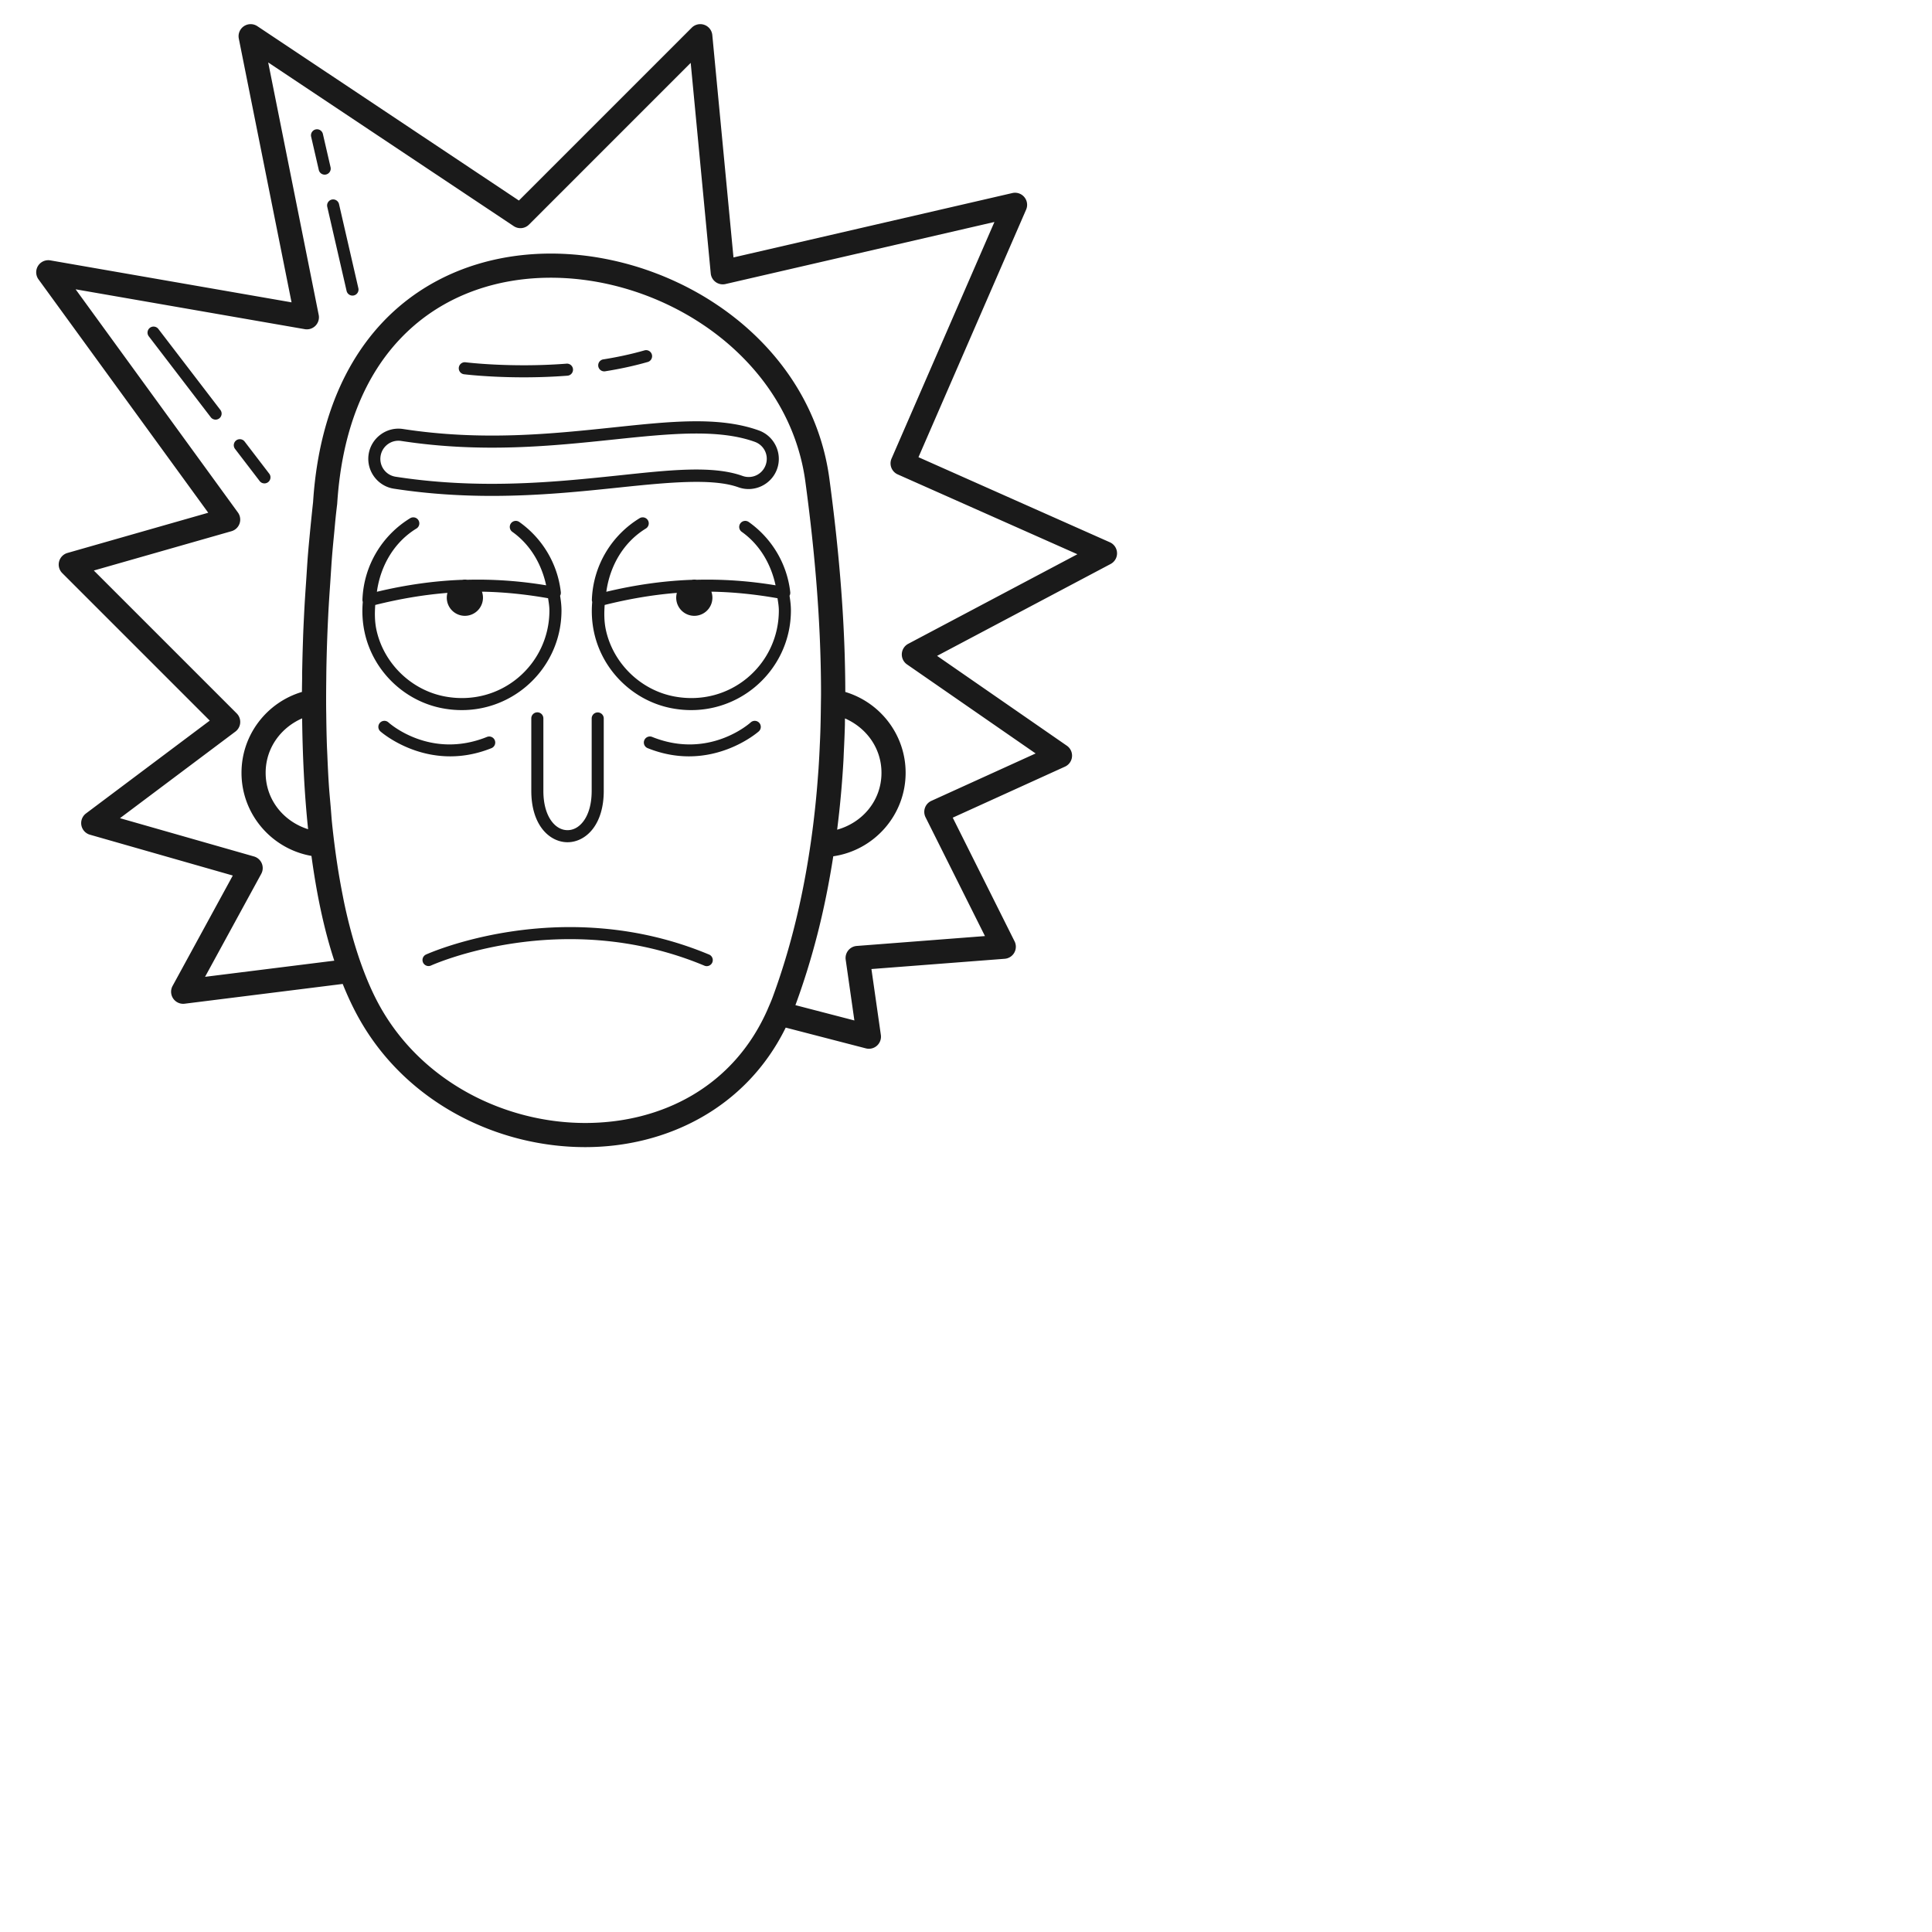 <svg fill="#1A1A1A" xmlns="http://www.w3.org/2000/svg" viewBox="0 0 160 160" width="100px"
  height="100px">

  <path
    d="M 20.744 2 A 1 1 0 0 0 19.777 3.195 L 24.145 25.039 L 4.172 21.564 A 1 1 0 0 0 3.191 23.139 L 17.246 42.463 L 5.588 45.793 A 1 1 0 0 0 5.154 47.461 L 17.371 59.678 L 7.123 67.365 A 1 1 0 0 0 7.449 69.127 L 19.279 72.508 L 14.293 81.65 A 1 1 0 0 0 15.295 83.123 L 28.381 81.486 C 28.793 82.512 29.249 83.488 29.762 84.396 C 33.664 91.319 41.18 95 48.467 95 C 55.178 95 61.782 91.787 65.07 85.102 L 71.709 86.822 A 1 1 0 0 0 72.949 85.713 L 72.168 80.252 L 83.207 79.402 A 1 1 0 0 0 84.023 77.959 L 78.902 67.715 L 88.197 63.49 A 1 1 0 0 0 88.354 61.758 L 77.605 54.316 L 91.977 46.707 A 1 1 0 0 0 91.916 44.91 L 76.064 37.863 L 84.979 17.361 A 1 1 0 0 0 83.838 15.988 L 60.744 21.32 L 58.99 2.904 A 1 1 0 0 0 57.287 2.293 L 42.973 16.607 L 21.312 2.168 A 1 1 0 0 0 20.744 2 z M 22.211 5.172 L 42.545 18.727 A 1 1 0 0 0 43.807 18.602 L 57.201 5.207 L 58.861 22.645 A 1 1 0 0 0 60.082 23.523 L 82.354 18.383 L 73.834 37.977 A 1 1 0 0 0 74.346 39.289 L 89.225 45.9 L 75.215 53.318 A 1 1 0 0 0 75.113 55.023 L 85.766 62.398 L 77.131 66.324 A 1 1 0 0 0 76.65 67.682 L 81.57 77.521 L 70.951 78.34 A 1 1 0 0 0 70.037 79.479 L 70.756 84.51 L 65.873 83.242 C 66.577 81.332 67.173 79.399 67.674 77.455 C 68.234 75.281 68.667 73.095 69.008 70.914 C 72.387 70.423 75 67.511 75 64 C 75 60.842 72.891 58.169 70.004 57.305 C 70.004 57.281 70.004 57.256 70.004 57.232 C 70.002 56.314 69.986 55.404 69.961 54.504 C 69.961 54.495 69.961 54.487 69.961 54.479 C 69.936 53.578 69.899 52.687 69.854 51.809 C 69.808 50.921 69.754 50.046 69.691 49.186 C 69.442 45.744 69.072 42.524 68.684 39.633 C 68.043 34.871 65.739 30.835 62.508 27.75 C 62.047 27.31 61.567 26.887 61.07 26.486 C 61.07 26.486 61.069 26.487 61.068 26.486 C 60.572 26.085 60.059 25.704 59.531 25.344 C 59.531 25.343 59.53 25.344 59.529 25.344 C 59.001 24.984 58.459 24.642 57.904 24.324 C 57.904 24.324 57.903 24.325 57.902 24.324 C 57.347 24.006 56.779 23.708 56.201 23.434 C 56.201 23.433 56.2 23.434 56.199 23.434 C 55.621 23.159 55.034 22.906 54.438 22.676 C 54.437 22.676 54.436 22.676 54.436 22.676 C 53.839 22.446 53.235 22.237 52.625 22.053 C 52.624 22.053 52.624 22.053 52.623 22.053 C 52.013 21.869 51.397 21.709 50.777 21.572 C 50.777 21.572 50.776 21.572 50.775 21.572 C 50.155 21.435 49.532 21.321 48.906 21.232 C 48.906 21.232 48.905 21.233 48.904 21.232 C 48.279 21.144 47.65 21.081 47.023 21.043 C 47.023 21.043 47.022 21.043 47.021 21.043 C 42.001 20.736 36.952 22.058 33.037 25.404 C 31.079 27.077 29.422 29.251 28.193 31.941 C 27.733 32.95 27.333 34.032 27 35.188 C 26.445 37.113 26.077 39.243 25.928 41.582 C 25.924 41.615 25.797 42.763 25.648 44.324 C 25.599 44.845 25.557 45.262 25.504 45.916 C 25.45 46.573 25.406 47.343 25.354 48.119 C 25.291 49.037 25.231 49.901 25.18 50.959 C 25.155 51.457 25.132 51.929 25.111 52.453 C 25.101 52.724 25.093 52.998 25.084 53.275 C 25.061 53.963 25.043 54.656 25.029 55.379 C 25.027 55.483 25.023 55.579 25.021 55.684 C 25.019 55.864 25.022 56.054 25.02 56.236 C 25.015 56.592 25.007 56.94 25.006 57.303 C 22.114 58.163 20 60.838 20 64 C 20 67.442 22.509 70.309 25.793 70.883 C 26.205 73.925 26.803 76.879 27.684 79.559 L 16.982 80.896 L 21.635 72.369 A 1 1 0 0 0 21.031 70.928 L 9.936 67.758 L 19.494 60.588 A 1 1 0 0 0 19.602 59.08 L 7.77 47.248 L 19.17 43.992 A 1 1 0 0 0 19.703 42.443 L 6.262 23.959 L 25.24 27.26 A 1 1 0 0 0 26.393 26.078 L 22.211 5.172 z M 26.232 10.707 A 0.5 0.5 0 0 0 25.768 11.324 L 26.4 14.07 A 0.5 0.5 0 1 0 27.375 13.848 L 26.742 11.102 A 0.5 0.5 0 0 0 26.232 10.707 z M 27.568 16.516 A 0.5 0.5 0 0 0 27.104 17.135 L 28.703 24.092 A 0.5 0.5 0 0 0 29.678 23.867 L 28.078 16.91 A 0.5 0.5 0 0 0 27.568 16.516 z M 45.184 23.004 C 45.753 22.992 46.326 23.004 46.9 23.039 C 50.344 23.249 53.804 24.298 56.854 26.043 C 56.854 26.043 56.855 26.043 56.855 26.043 C 57.363 26.333 57.859 26.644 58.342 26.973 C 58.342 26.973 58.343 26.972 58.344 26.973 C 58.827 27.301 59.296 27.649 59.75 28.014 C 59.75 28.014 59.752 28.013 59.752 28.014 C 60.206 28.379 60.645 28.764 61.066 29.164 C 61.91 29.966 62.686 30.837 63.375 31.771 C 65.098 34.109 66.288 36.845 66.699 39.9 C 67.374 44.911 67.981 50.889 67.994 57.266 C 67.995 57.72 67.984 58.182 67.979 58.641 C 67.971 59.314 67.958 59.99 67.936 60.67 C 67.927 60.945 67.914 61.222 67.902 61.498 C 67.902 61.507 67.901 61.516 67.9 61.525 C 67.871 62.211 67.837 62.899 67.791 63.59 C 67.79 63.605 67.79 63.62 67.789 63.635 C 67.782 63.738 67.773 63.842 67.766 63.945 C 67.758 64.049 67.75 64.152 67.742 64.256 C 67.681 65.086 67.609 65.919 67.521 66.754 C 67.513 66.838 67.503 66.923 67.494 67.008 C 67.397 67.911 67.285 68.816 67.154 69.723 C 66.533 74.059 65.532 78.41 63.975 82.619 C 63.867 82.91 63.737 83.205 63.598 83.523 A 1 1 0 0 0 63.584 83.562 C 60.761 90.019 54.775 93 48.467 93 C 41.856 93 35.014 89.64 31.504 83.414 C 30.898 82.339 30.372 81.131 29.908 79.834 C 29.819 79.587 29.734 79.336 29.65 79.082 C 29.573 78.846 29.497 78.609 29.424 78.367 C 29.359 78.157 29.296 77.943 29.234 77.729 C 29.144 77.41 29.055 77.087 28.971 76.76 C 28.935 76.62 28.898 76.481 28.863 76.34 C 28.758 75.913 28.657 75.481 28.562 75.043 C 28.549 74.98 28.535 74.917 28.521 74.854 C 28.466 74.592 28.415 74.324 28.363 74.059 C 28.203 73.239 28.056 72.408 27.928 71.561 C 27.761 70.46 27.619 69.341 27.502 68.213 C 27.454 67.747 27.425 67.278 27.385 66.811 C 27.332 66.208 27.275 65.607 27.234 65.004 C 27.178 64.15 27.14 63.301 27.105 62.453 C 27.096 62.228 27.082 62 27.074 61.775 C 27.044 60.89 27.027 60.015 27.018 59.148 C 27.015 58.958 27.011 58.764 27.01 58.574 C 27.005 57.778 27.01 57.001 27.02 56.232 C 27.023 55.958 27.024 55.68 27.029 55.41 C 27.042 54.683 27.061 53.975 27.084 53.283 C 27.092 53.032 27.102 52.779 27.111 52.533 C 27.132 52.002 27.155 51.497 27.18 50.992 C 27.23 49.979 27.291 49.115 27.352 48.232 C 27.403 47.476 27.451 46.644 27.504 46.002 C 27.564 45.274 27.618 44.729 27.672 44.176 C 27.714 43.744 27.763 43.162 27.797 42.85 C 27.8 42.822 27.798 42.831 27.801 42.805 C 27.87 42.161 27.92 41.771 27.92 41.771 A 1 1 0 0 0 27.926 41.709 C 28.32 35.523 30.279 31.112 33.086 28.121 C 33.487 27.694 33.903 27.296 34.336 26.926 C 37.37 24.333 41.198 23.087 45.184 23.004 z M 12.684 27.047 A 0.5 0.5 0 0 0 12.326 27.857 L 17.457 34.557 A 0.5 0.5 0 1 0 18.25 33.947 L 13.119 27.248 A 0.5 0.5 0 0 0 12.734 27.047 A 0.5 0.5 0 0 0 12.684 27.047 z M 53.496 28.998 A 0.5 0.5 0 0 0 53.363 29.02 C 52.255 29.336 51.116 29.578 49.988 29.758 A 0.5 0.5 0 1 0 50.146 30.744 C 51.308 30.558 52.483 30.31 53.637 29.98 A 0.5 0.5 0 0 0 53.496 28.998 z M 38.463 30 A 0.5 0.5 0 0 0 38.438 30.996 C 38.438 30.996 42.271 31.475 46.969 31.115 A 0.5 0.5 0 1 0 46.893 30.119 C 42.304 30.471 38.562 30.004 38.562 30.004 A 0.5 0.5 0 0 0 38.463 30 z M 57.307 34.891 C 55.285 34.917 53.096 35.155 50.762 35.4 C 45.653 35.936 39.919 36.534 33.381 35.529 L 33.379 35.529 C 32.026 35.315 30.74 36.259 30.529 37.619 C 30.32 38.978 31.26 40.262 32.619 40.471 C 35.461 40.908 38.178 41.068 40.736 41.068 C 44.655 41.068 48.207 40.694 51.281 40.373 A 0.5 0.5 0 0 0 51.283 40.373 C 55.464 39.933 59.055 39.601 61.154 40.355 C 62.448 40.819 63.886 40.139 64.352 38.846 C 64.817 37.552 64.138 36.114 62.844 35.648 C 61.181 35.05 59.328 34.865 57.307 34.891 z M 57.312 35.904 C 59.264 35.88 61.008 36.051 62.506 36.59 C 63.292 36.873 63.693 37.723 63.41 38.508 C 63.128 39.293 62.277 39.695 61.492 39.414 C 58.988 38.514 55.359 38.939 51.178 39.379 C 48.102 39.7 44.592 40.068 40.736 40.068 C 38.219 40.068 35.555 39.911 32.771 39.482 C 31.946 39.355 31.391 38.596 31.518 37.771 C 31.646 36.949 32.415 36.389 33.225 36.518 A 0.5 0.5 0 0 0 33.227 36.518 C 39.911 37.545 45.756 36.931 50.865 36.395 A 0.5 0.5 0 0 0 50.867 36.395 C 53.202 36.149 55.361 35.929 57.312 35.904 z M 19.828 36.373 A 0.5 0.5 0 0 0 19.469 37.182 L 21.518 39.857 A 0.501 0.501 0 0 0 22.312 39.248 L 20.264 36.574 A 0.5 0.5 0 0 0 19.828 36.373 z M 34.234 42.844 A 0.5 0.5 0 0 0 33.963 42.92 C 31.671 44.32 30.119 46.81 30.016 49.666 A 0.5 0.5 0 0 0 30.045 49.85 C 29.971 50.683 30.013 51.552 30.213 52.441 C 30.921 55.582 33.484 58.061 36.648 58.658 A 0.5 0.5 0 0 0 36.65 58.658 C 41.885 59.644 46.5 55.635 46.5 50.561 C 46.5 50.135 46.449 49.731 46.385 49.338 A 0.5 0.5 0 0 0 46.445 49.037 C 46.175 46.638 44.878 44.552 43.004 43.227 A 0.5 0.5 0 0 0 42.426 44.043 C 43.882 45.073 44.841 46.668 45.229 48.473 C 43.056 48.112 40.877 47.958 38.693 48.014 A 1.5 1.5 0 0 0 38.5 48 A 1.5 1.5 0 0 0 38.273 48.02 C 38.249 48.02 38.225 48.019 38.201 48.02 C 35.876 48.111 33.546 48.45 31.213 49.008 C 31.516 46.809 32.673 44.88 34.484 43.773 A 0.5 0.5 0 0 0 34.234 42.844 z M 53.234 42.844 A 0.5 0.5 0 0 0 52.963 42.92 C 50.671 44.32 49.119 46.81 49.016 49.666 A 0.5 0.5 0 0 0 49.045 49.85 C 48.971 50.683 49.013 51.552 49.213 52.441 C 49.921 55.582 52.484 58.061 55.648 58.658 A 0.5 0.5 0 0 0 55.65 58.658 C 60.885 59.644 65.5 55.635 65.5 50.561 C 65.5 50.135 65.449 49.731 65.385 49.338 A 0.5 0.5 0 0 0 65.445 49.037 C 65.175 46.638 63.878 44.552 62.004 43.227 A 0.5 0.5 0 0 0 61.426 44.043 C 62.882 45.073 63.841 46.668 64.229 48.473 C 62.056 48.112 59.877 47.958 57.693 48.014 A 1.5 1.5 0 0 0 57.5 48 A 1.5 1.5 0 0 0 57.273 48.02 C 57.249 48.02 57.225 48.019 57.201 48.02 C 54.876 48.111 52.546 48.45 50.213 49.008 C 50.516 46.809 51.673 44.88 53.484 43.773 A 0.5 0.5 0 0 0 53.234 42.844 z M 40.031 49.002 C 41.821 49.038 43.606 49.229 45.389 49.543 C 45.442 49.881 45.5 50.218 45.5 50.561 C 45.5 55.032 41.483 58.552 36.834 57.676 C 34.071 57.155 31.806 54.964 31.188 52.221 C 31.023 51.489 31.029 50.789 31.076 50.1 C 33.075 49.6 35.067 49.258 37.055 49.1 A 1.5 1.5 0 0 0 38.5 51 A 1.5 1.5 0 0 0 39.914 49.004 C 39.953 49.005 39.992 49.001 40.031 49.002 z M 59.031 49.002 C 60.821 49.038 62.606 49.229 64.389 49.543 C 64.442 49.881 64.5 50.218 64.5 50.561 C 64.5 55.032 60.483 58.552 55.834 57.676 C 53.071 57.155 50.806 54.964 50.188 52.221 C 50.023 51.489 50.029 50.789 50.076 50.1 C 52.075 49.6 54.067 49.258 56.055 49.1 A 1.5 1.5 0 0 0 57.5 51 A 1.5 1.5 0 0 0 58.914 49.004 C 58.953 49.005 58.992 49.001 59.031 49.002 z M 44.492 58.992 A 0.5 0.5 0 0 0 44 59.5 L 44 65.5 C 44 66.833 44.332 67.882 44.881 68.613 C 45.43 69.345 46.208 69.75 47 69.75 C 47.792 69.75 48.57 69.345 49.119 68.613 C 49.668 67.882 50 66.833 50 65.5 L 50 59.5 A 0.5 0.5 0 1 0 49 59.5 L 49 65.5 C 49 66.667 48.707 67.493 48.318 68.012 C 47.93 68.53 47.458 68.75 47 68.75 C 46.542 68.75 46.07 68.53 45.682 68.012 C 45.293 67.493 45 66.667 45 65.5 L 45 59.5 A 0.5 0.5 0 0 0 44.492 58.992 z M 25.021 59.492 C 25.058 62.479 25.193 65.588 25.516 68.672 C 23.493 68.035 22 66.24 22 64 C 22 61.946 23.261 60.261 25.021 59.492 z M 69.977 59.496 C 71.737 60.265 73 61.946 73 64 C 73 66.298 71.433 68.123 69.33 68.711 C 69.331 68.702 69.331 68.693 69.332 68.684 C 69.576 66.752 69.746 64.83 69.854 62.93 C 69.854 62.917 69.855 62.904 69.855 62.891 C 69.866 62.704 69.87 62.52 69.879 62.334 C 69.917 61.566 69.951 60.799 69.971 60.039 C 69.973 59.968 69.971 59.899 69.973 59.828 C 69.975 59.717 69.974 59.607 69.977 59.496 z M 31.809 59.697 A 0.5 0.5 0 0 0 31.506 60.574 C 31.506 60.574 35.431 64.066 40.686 61.965 A 0.501 0.501 0 1 0 40.314 61.035 C 35.569 62.934 32.174 59.83 32.174 59.83 A 0.5 0.5 0 0 0 31.809 59.697 z M 62.516 59.697 A 0.5 0.5 0 0 0 62.166 59.83 C 62.166 59.83 58.771 62.934 54.025 61.035 A 0.501 0.501 0 1 0 53.654 61.965 C 58.908 64.066 62.834 60.574 62.834 60.574 A 0.5 0.5 0 0 0 62.516 59.697 z M 46.875 76.779 C 40.111 76.85 35.293 79.045 35.293 79.045 A 0.5 0.5 0 1 0 35.707 79.955 C 35.707 79.955 46.518 75.048 58.309 79.961 A 0.5 0.5 0 1 0 58.691 79.039 C 55.639 77.767 52.651 77.13 49.885 76.893 C 48.848 76.803 47.841 76.769 46.875 76.779 z" />

</svg>